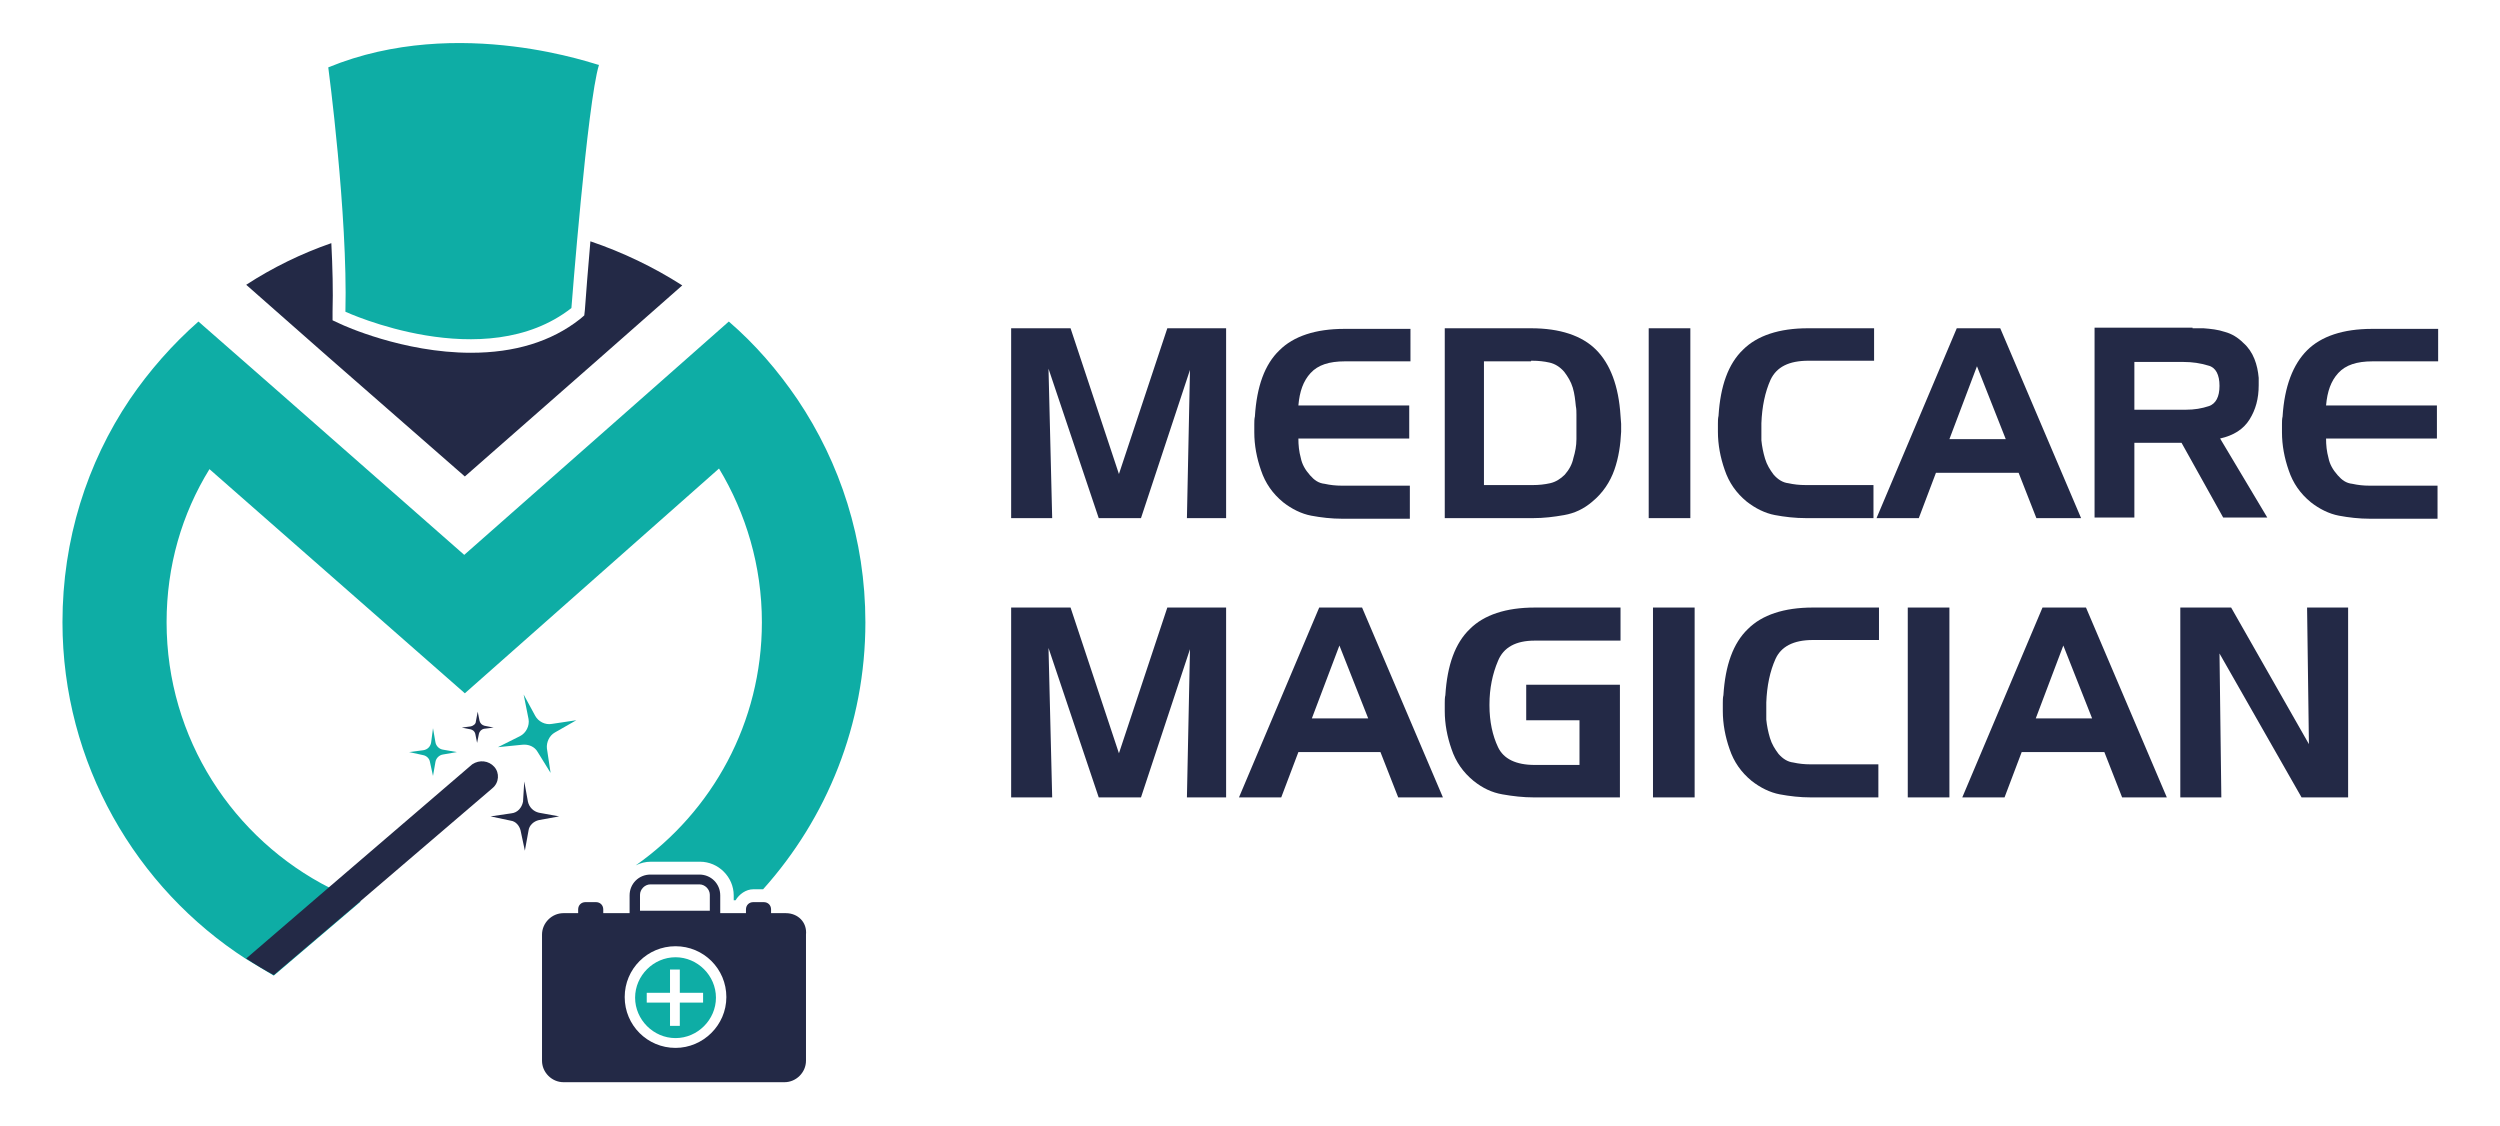 <?xml version="1.0" encoding="utf-8"?>
<!-- Generator: Adobe Illustrator 17.1.0, SVG Export Plug-In . SVG Version: 6.00 Build 0)  -->
<!DOCTYPE svg PUBLIC "-//W3C//DTD SVG 1.1//EN" "http://www.w3.org/Graphics/SVG/1.1/DTD/svg11.dtd">
<svg version="1.1" id="Layer_1" xmlns="http://www.w3.org/2000/svg" xmlns:xlink="http://www.w3.org/1999/xlink" x="0px" y="0px"
	 viewBox="0 0 408.2 183.8" enable-background="new 0 0 408.2 183.8" xml:space="preserve">
<g>
	<g>
		<path fill="#0EADA5" d="M130.2,65.2c-3.2-4.7-6.9-9-11.2-12.7l-12.8,11.3c0,0,0,0,0,0v0L75.8,90.6L45.3,63.8l0,0c0,0,0,0,0,0
			L32.4,52.5c-4.2,3.7-8,8-11.2,12.7c-7,10.4-11,22.9-11,36.4c0,23,12,43.4,30,55c1.5,0.9,3,1.8,4.5,2.7l14.2-12.1
			c-1.7-0.6-3.4-1.4-5-2.2c-15.8-8-26.7-24.4-26.7-43.4c0-9.2,2.5-17.7,7-25l0,0l41.7,36.6l41.5-36.7l0,0c4.4,7.3,7,15.9,7,25.1
			c0,16.4-8.1,30.9-20.6,39.7c0.8-0.4,1.6-0.6,2.5-0.6h8c3,0,5.5,2.5,5.5,5.5v0.8h0.3c0.6-1,1.7-1.8,2.9-1.8h1.6
			c10.4-11.6,16.7-26.9,16.7-43.6C141.3,88.1,137.2,75.6,130.2,65.2z"/>
		<path fill="#232946" d="M96.4,39.4c-0.4,4.5-0.7,8.5-0.9,11.2l-0.1,0.9l-0.7,0.6C90,55.8,84,57.6,76.9,57.6c0,0,0,0,0,0
			c-11.1,0-20.9-4.5-21.3-4.7l-1.3-0.6l0-1.4c0.1-3.4,0-7.3-0.2-11.2c-4.9,1.7-9.6,4-13.9,6.8l13.4,11.8l22.3,19.5L98,58.4
			l13.4-11.8C106.7,43.6,101.7,41.2,96.4,39.4z"/>
		<path fill="#0EADA5" d="M53.6,11c0,0,3.2,24,2.8,39.9c0,0,22.7,10.5,36.9-0.6c0,0,2.6-33.6,4.5-39.7C97.9,10.8,75,2.2,53.6,11z"/>
		<g>
			<path fill="#0EADA5" d="M110.3,156.3c-3.6,0-6.6,3-6.6,6.6s3,6.6,6.6,6.6c3.6,0,6.6-3,6.6-6.6S113.9,156.3,110.3,156.3z
				 M114.8,163.7h-3.8v3.8h-1.6v-3.8h-3.8v-1.6h3.8v-3.8h1.6v3.8h3.8V163.7z"/>
			<path fill="#232946" d="M128.3,149.1h-2.4v-0.6c0-0.7-0.5-1.2-1.2-1.2H123c-0.7,0-1.2,0.5-1.2,1.2v0.6h-4.2v-2.9
				c0-1.9-1.5-3.4-3.4-3.4h-8c-1.9,0-3.4,1.5-3.4,3.4v2.9h-4.3v-0.6c0-0.7-0.5-1.2-1.2-1.2h-1.7c-0.7,0-1.2,0.5-1.2,1.2v0.6h-2.4
				c-1.9,0-3.5,1.6-3.5,3.5v20.6c0,1.9,1.6,3.5,3.5,3.5h36.1c1.9,0,3.5-1.6,3.5-3.5v-20.6C131.8,150.6,130.3,149.1,128.3,149.1z
				 M104.5,146.1c0-0.9,0.8-1.7,1.7-1.7h8c0.9,0,1.7,0.8,1.7,1.7v2.6h-11.4V146.1z M110.3,171.1c-4.6,0-8.3-3.7-8.3-8.3
				s3.7-8.3,8.3-8.3s8.3,3.7,8.3,8.3S114.8,171.1,110.3,171.1z"/>
		</g>
		<g>
			<g>
				<path fill="#232946" d="M80.7,125.2c0.9,1,0.8,2.6-0.3,3.5l-21.5,18.4l-14.2,12.1c-1.5-0.8-3-1.7-4.5-2.7l13.6-11.7l23.3-20
					C78.3,124,79.8,124.2,80.7,125.2L80.7,125.2z"/>
			</g>
		</g>
		<path fill="#0EADA5" d="M85.5,113.4l1.9,3.5c0.5,0.9,1.6,1.5,2.7,1.3l4-0.6l-3.5,2c-0.9,0.5-1.4,1.6-1.3,2.6l0.6,4l-2.1-3.4
			c-0.5-0.9-1.5-1.3-2.5-1.2l-4,0.4l3.6-1.8c1-0.5,1.6-1.7,1.4-2.8L85.5,113.4z"/>
		<path fill="#232946" d="M85.6,127.6l0.6,3.3c0.2,0.9,0.9,1.6,1.8,1.8l3.3,0.6l-3.3,0.6c-0.9,0.2-1.6,0.9-1.7,1.7l-0.6,3.3
			l-0.7-3.3c-0.2-0.8-0.8-1.5-1.6-1.6l-3.3-0.7l3.4-0.5c1-0.1,1.7-0.9,1.9-1.9L85.6,127.6z"/>
		<path fill="#0EADA5" d="M70.7,118.9l0.4,2.3c0.1,0.6,0.6,1.1,1.2,1.2l2.3,0.4l-2.3,0.4c-0.6,0.1-1.1,0.6-1.2,1.2l-0.4,2.3
			l-0.5-2.3c-0.1-0.6-0.6-1-1.1-1.1l-2.3-0.5l2.3-0.3c0.7-0.1,1.2-0.6,1.3-1.3L70.7,118.9z"/>
		<path fill="#232946" d="M78,116.2l0.3,1.5c0.1,0.4,0.4,0.7,0.8,0.8l1.5,0.3L79,119c-0.4,0.1-0.7,0.4-0.8,0.8l-0.3,1.5l-0.3-1.5
			c-0.1-0.4-0.4-0.6-0.7-0.7l-1.5-0.3l1.5-0.2c0.4-0.1,0.8-0.4,0.8-0.8L78,116.2z"/>
	</g>
	<g>
		<g>
			<path fill="#232946" d="M174.8,53.6l7.9,23.8l7.9-23.8h9.6v31h-6.4l0.5-24.2l-8,24.2h-6.9l-8.2-24.4l0.6,24.4h-6.7v-31H174.8z"/>
			<path fill="#232946" d="M214,60.9c-1.2,1.3-1.8,3-2,5.3l18.1,0v5.4H212c0,1.1,0.1,2.1,0.4,3.2c0.2,1,0.7,1.9,1.5,2.8
				c0.7,0.8,1.4,1.3,2.4,1.4c0.9,0.2,1.8,0.3,2.8,0.3c0.1,0,0.1,0,0.2,0s0.1,0,0.2,0l10.7,0v5.4h-11c-1.8,0-3.5-0.2-5.1-0.5
				c-1.6-0.3-3.2-1.1-4.6-2.2c-1.7-1.4-2.9-3.1-3.6-5.2c-0.7-2-1.1-4.1-1.1-6.2c0-0.5,0-0.9,0-1.3c0-0.4,0-0.9,0.1-1.3
				c0.3-4.9,1.6-8.5,4-10.8c2.3-2.3,5.9-3.5,10.6-3.5l10.8,0V59h-10.7C217,59,215.2,59.6,214,60.9z"/>
			<path fill="#232946" d="M250,53.6c4.7,0,8.3,1.2,10.6,3.5c2.3,2.3,3.7,5.9,4,10.8c0,0.4,0.1,0.9,0.1,1.3c0,0.4,0,0.9,0,1.3
				c-0.1,2.1-0.4,4.2-1.1,6.2c-0.7,2-1.9,3.8-3.6,5.2c-1.4,1.2-2.9,1.9-4.6,2.2s-3.3,0.5-5.1,0.5h-14.4v-31H250z M249.9,59h-7.6
				v20.2h7.6c0.1,0,0.1,0,0.2,0c0.1,0,0.1,0,0.2,0c1,0,1.9-0.1,2.8-0.3c0.9-0.2,1.7-0.7,2.4-1.4c0.7-0.8,1.2-1.7,1.4-2.7
				c0.3-1,0.5-2,0.5-3.1c0-0.4,0-0.9,0-1.3s0-0.9,0-1.3c0-0.4,0-0.9,0-1.4c0-0.5,0-0.9-0.1-1.4c-0.1-1-0.2-2-0.5-3
				c-0.3-1-0.8-1.8-1.4-2.6c-0.7-0.8-1.5-1.3-2.4-1.5s-1.8-0.3-2.8-0.3c-0.1,0-0.1,0-0.2,0C250,59,250,59,249.9,59L249.9,59z"/>
			<path fill="#232946" d="M269.2,84.6v-31h6.8v31H269.2z"/>
			<path fill="#232946" d="M289.1,62c-0.9,2-1.4,4.4-1.5,7.1c0,0.5,0,0.9,0,1.4c0,0.5,0,1,0,1.4c0.1,1,0.3,2,0.6,3
				c0.3,1,0.8,1.8,1.4,2.6c0.7,0.8,1.5,1.3,2.4,1.4c0.9,0.2,1.8,0.3,2.8,0.3c0.1,0,0.1,0,0.2,0c0.1,0,0.1,0,0.2,0l10.7,0v5.4h-11
				c-1.8,0-3.5-0.2-5.1-0.5c-1.6-0.3-3.2-1.1-4.6-2.2c-1.7-1.4-2.9-3.1-3.6-5.2c-0.7-2-1.1-4.1-1.1-6.2c0-0.5,0-0.9,0-1.3
				s0-0.9,0.1-1.3c0.3-4.9,1.6-8.5,4-10.8c2.3-2.3,5.9-3.5,10.6-3.5l10.8,0v5.3h-10.7C292.1,58.9,290.1,59.9,289.1,62z"/>
			<path fill="#232946" d="M326.6,53.6l13.2,31h-7.3l-2.9-7.4h-13.5l-2.8,7.4h-6.9l13.1-31H326.6z M318.3,71.7h9.2l-4.7-11.9
				L318.3,71.7z"/>
			<path fill="#232946" d="M358,53.6c0.3,0,0.6,0,0.9,0c0.3,0,0.6,0,0.9,0c1.2,0.1,2.3,0.2,3.5,0.6c1.1,0.3,2.1,0.9,3,1.8
				c0.8,0.7,1.4,1.6,1.8,2.6c0.4,1,0.6,2,0.7,3.1c0,0.2,0,0.4,0,0.6c0,0.2,0,0.4,0,0.6c0,2.2-0.5,4-1.5,5.6c-1,1.6-2.6,2.6-4.8,3.1
				l7.7,12.9H363l-6.8-12.2h-7.7v12.2H342v-31H358z M356.5,59.1h-8v7.8h8c0.1,0,0.1,0,0.2,0c0.1,0,0.1,0,0.2,0
				c1.4,0,2.6-0.2,3.8-0.6c1.1-0.4,1.7-1.5,1.7-3.3c0-1.8-0.6-3-1.8-3.3C359.3,59.3,358,59.1,356.5,59.1L356.5,59.1z"/>
			<path fill="#232946" d="M381.8,60.9c-1.2,1.3-1.8,3-2,5.3l18.1,0v5.4h-18.1c0,1.1,0.1,2.1,0.4,3.2c0.2,1,0.7,1.9,1.5,2.8
				c0.7,0.8,1.4,1.3,2.4,1.4c0.9,0.2,1.8,0.3,2.8,0.3c0.1,0,0.1,0,0.2,0c0.1,0,0.1,0,0.2,0l10.7,0v5.4h-11c-1.8,0-3.5-0.2-5.1-0.5
				c-1.6-0.3-3.2-1.1-4.6-2.2c-1.7-1.4-2.9-3.1-3.6-5.2c-0.7-2-1.1-4.1-1.1-6.2c0-0.5,0-0.9,0-1.3c0-0.4,0-0.9,0.1-1.3
				c0.3-4.9,1.7-8.5,4-10.8c2.3-2.3,5.9-3.5,10.6-3.5l10.8,0V59h-10.7C384.8,59,383,59.6,381.8,60.9z"/>
		</g>
		<g>
			<path fill="#232946" d="M174.8,99.2l7.9,23.8l7.9-23.8h9.6v31h-6.4l0.5-24.2l-8,24.2h-6.9l-8.2-24.4l0.6,24.4h-6.7v-31H174.8z"/>
			<path fill="#232946" d="M222.4,99.2l13.2,31h-7.3l-2.9-7.4H212l-2.8,7.4h-6.9l13.1-31H222.4z M214.2,117.3h9.2l-4.7-11.9
				L214.2,117.3z"/>
			<path fill="#232946" d="M249.1,111.8h15.4v18.4h-14c-1.8,0-3.5-0.2-5.2-0.5c-1.7-0.3-3.2-1-4.7-2.2c-1.7-1.4-2.9-3.1-3.6-5.2
				c-0.7-2-1.1-4.1-1.1-6.2c0-0.5,0-0.9,0-1.3c0-0.4,0-0.9,0.1-1.3c0.3-4.9,1.6-8.5,4-10.8c2.3-2.3,5.9-3.5,10.6-3.5l14,0v5.4h-14
				c-3.1,0-5.1,1.1-6,3.3c-0.9,2.1-1.4,4.5-1.4,7.1c0,0,0,0.1,0,0.1c0,0,0,0,0,0.1c0,2.6,0.5,4.9,1.4,6.8c0.9,1.9,2.9,2.9,6,2.9
				l7.3,0v-7.3h-8.7V111.8z"/>
			<path fill="#232946" d="M269.9,130.2v-31h6.8v31H269.9z"/>
			<path fill="#232946" d="M289.9,107.6c-0.9,2-1.4,4.4-1.5,7.1c0,0.5,0,0.9,0,1.4c0,0.5,0,1,0,1.4c0.1,1,0.3,2,0.6,3
				c0.3,1,0.8,1.8,1.4,2.6c0.7,0.8,1.5,1.3,2.4,1.4c0.9,0.2,1.8,0.3,2.8,0.3c0.1,0,0.1,0,0.2,0c0.1,0,0.1,0,0.2,0l10.7,0v5.4h-11
				c-1.8,0-3.5-0.2-5.1-0.5c-1.6-0.3-3.2-1.1-4.6-2.2c-1.7-1.4-2.9-3.1-3.6-5.2c-0.7-2-1.1-4.1-1.1-6.2c0-0.5,0-0.9,0-1.3
				c0-0.4,0-0.9,0.1-1.3c0.3-4.9,1.6-8.5,4-10.8c2.3-2.3,5.9-3.5,10.6-3.5l10.8,0v5.3H296C292.8,104.5,290.8,105.6,289.9,107.6z"/>
			<path fill="#232946" d="M311.5,130.2v-31h6.8v31H311.5z"/>
			<path fill="#232946" d="M340.6,99.2l13.2,31h-7.3l-2.9-7.4h-13.5l-2.8,7.4h-6.9l13.1-31H340.6z M332.4,117.3h9.2l-4.7-11.9
				L332.4,117.3z"/>
			<path fill="#232946" d="M364.3,99.2l12.7,22.3l-0.3-22.3h6.7v31h-7.6l-13.4-23.5l0.3,23.5H356v-31H364.3z"/>
		</g>
	</g>
</g>
</svg>
